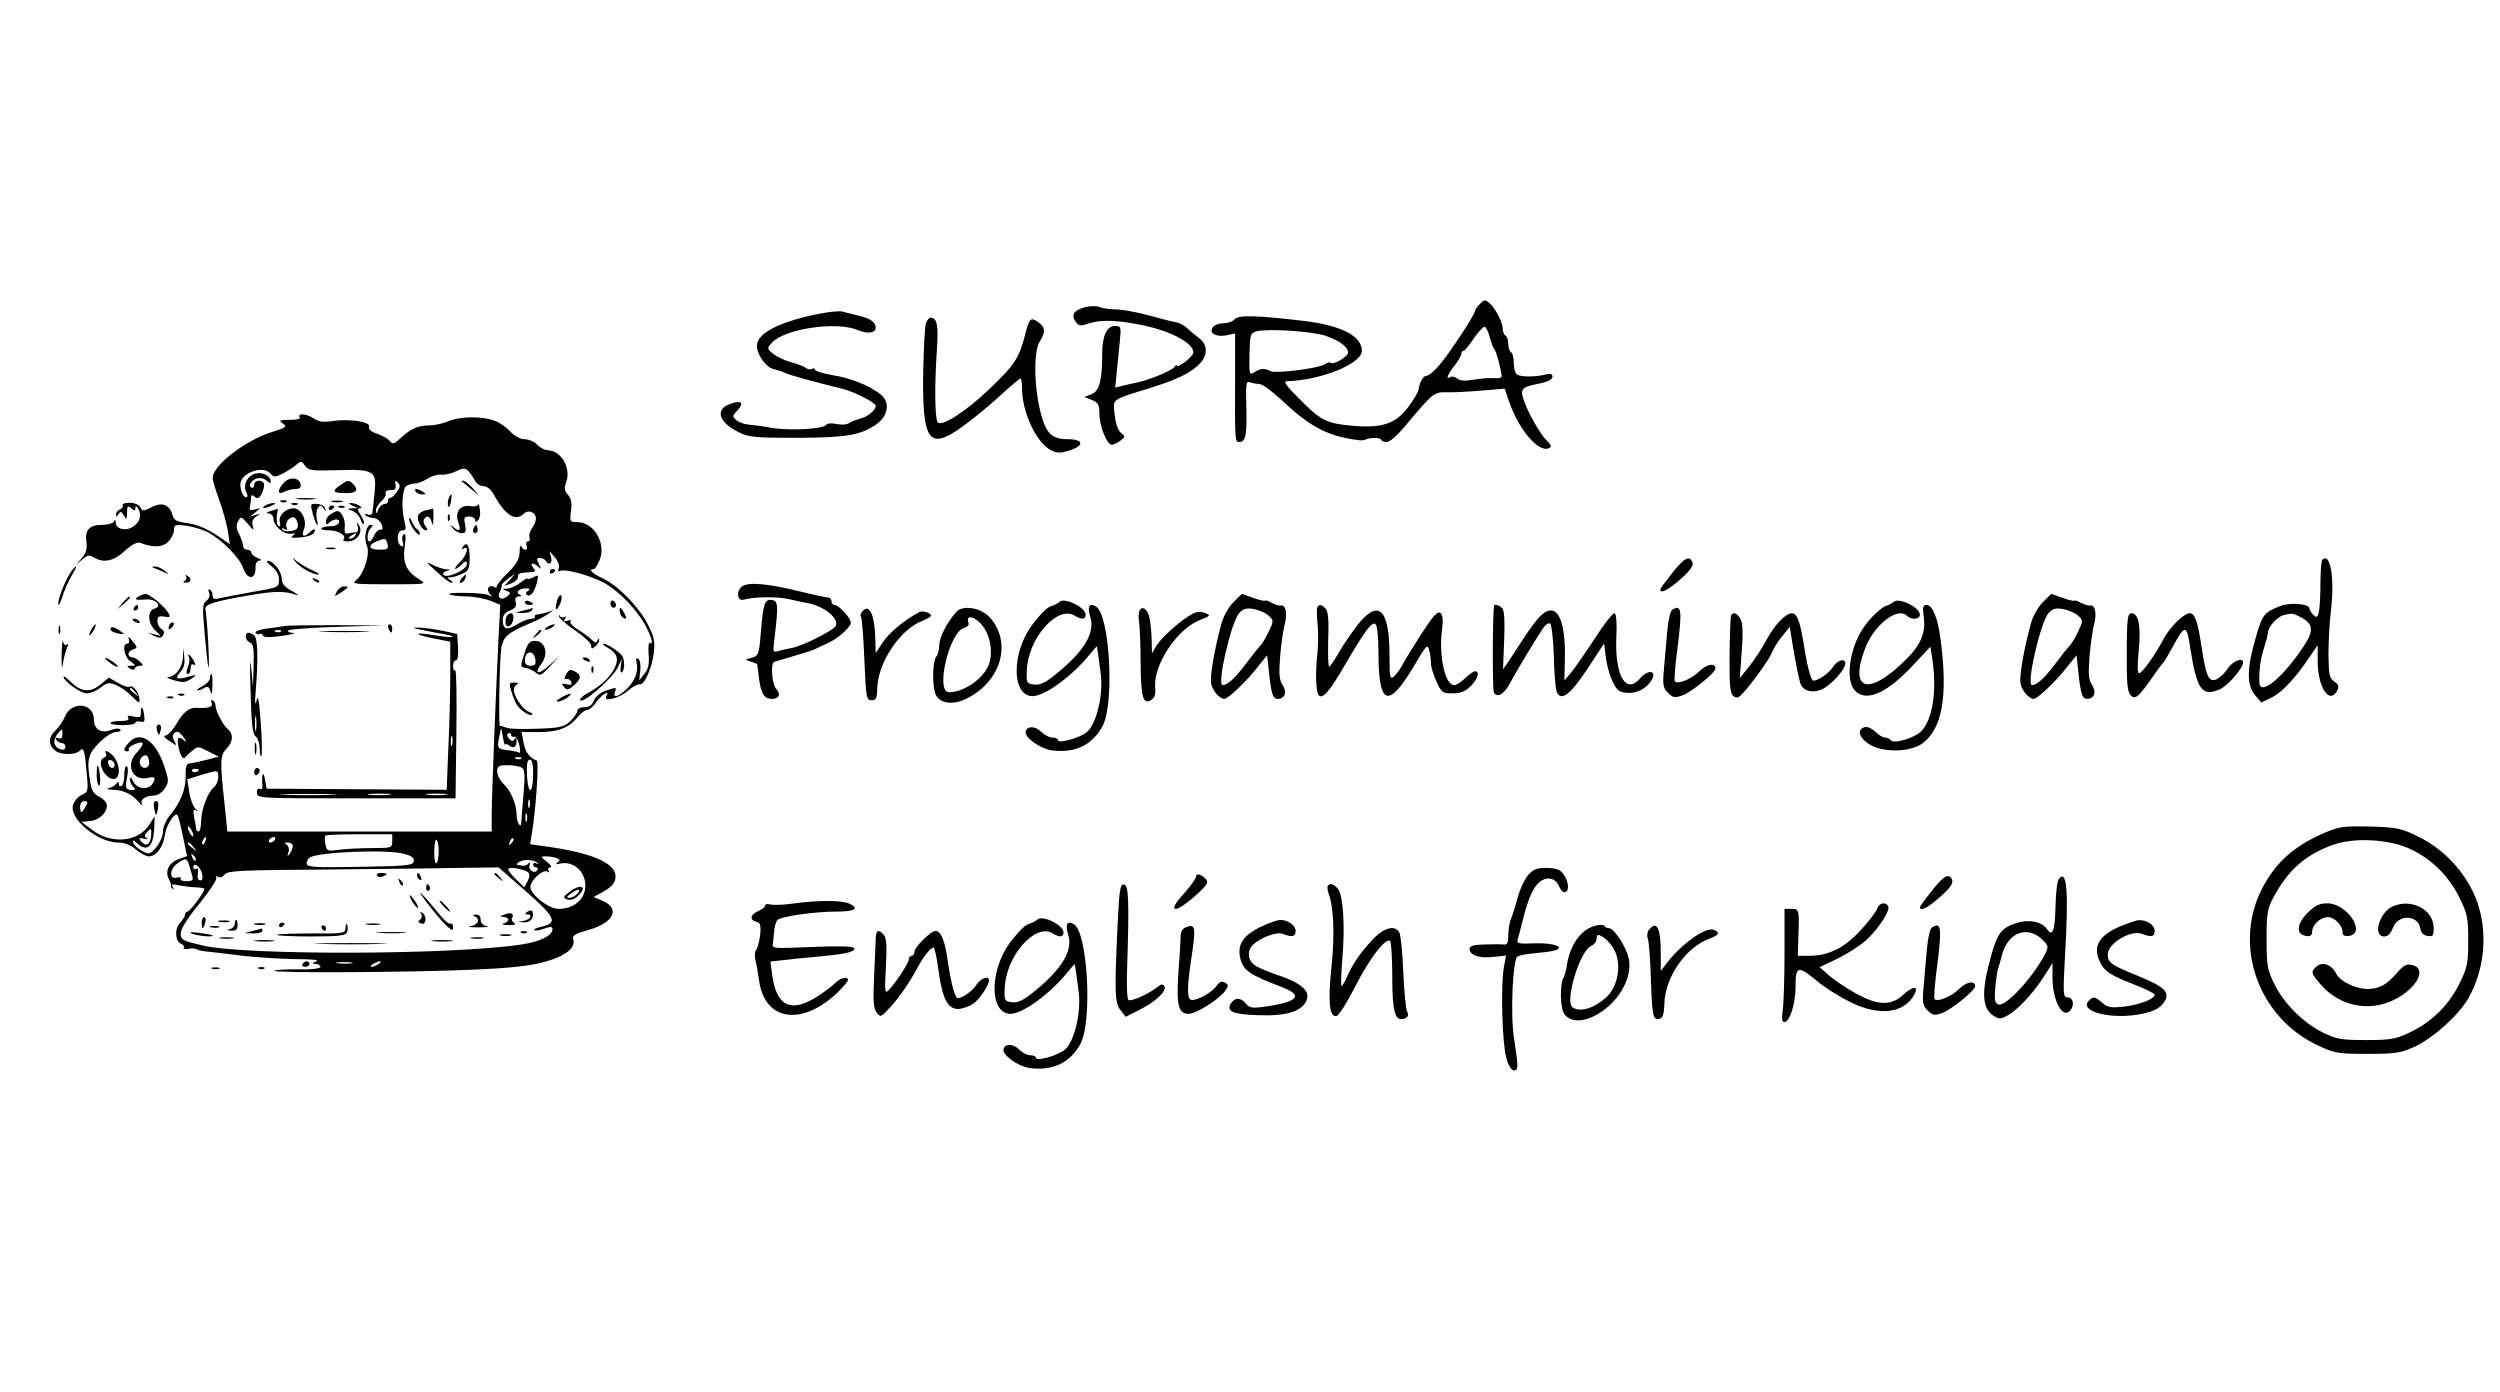 <?xml version="1.0" standalone="no"?>
<!DOCTYPE svg PUBLIC "-//W3C//DTD SVG 20010904//EN"
 "http://www.w3.org/TR/2001/REC-SVG-20010904/DTD/svg10.dtd">
<svg version="1.0" xmlns="http://www.w3.org/2000/svg"
 width="905pt" height="504pt" viewBox="0 0 905 504"
 preserveAspectRatio="xMidYMid meet">

<g transform="translate(0,504) scale(0.1,-0.1)"
fill="#000000" stroke="none">
<path d="M5358 3940 c-10 -9 -18 -20 -18 -24 0 -14 -94 -157 -129 -197 -18
-22 -39 -39 -46 -39 -13 0 -26 -23 -30 -51 -1 -8 -17 -36 -36 -61 -47 -63 -96
-79 -206 -69 -94 9 -113 19 -195 103 -41 40 -53 58 -40 58 122 3 272 63 272
110 0 54 -76 93 -216 109 -171 20 -231 21 -245 5 -6 -8 -24 -14 -39 -14 -15 0
-33 -6 -39 -14 -17 -21 9 -37 48 -30 l32 7 0 -169 c-1 -221 0 -224 15 -224 23
0 28 23 26 123 -3 88 -1 99 13 93 9 -3 25 -6 34 -6 10 0 44 -25 77 -55 107
-101 168 -133 279 -148 11 -2 24 -1 29 2 16 8 56 7 56 -1 0 -4 9 -8 20 -8 12
0 40 25 71 63 95 113 100 118 144 117 22 -1 79 2 126 6 l86 7 15 -44 c35 -103
106 -187 144 -172 12 5 11 11 -10 32 -32 34 -86 139 -86 168 0 18 8 23 55 33
36 7 55 16 55 26 0 10 -7 13 -26 8 -36 -9 -87 -9 -102 0 -7 4 -12 22 -12 41 0
19 -4 37 -10 40 -5 3 -10 17 -10 30 0 13 -4 27 -10 30 -5 3 -10 14 -10 24 0
24 -26 74 -47 93 -16 14 -20 14 -35 -2z m35 -121 c5 -19 12 -38 17 -44 7 -9
18 -49 26 -93 2 -9 -7 -12 -24 -11 -15 2 -48 -1 -75 -5 -33 -6 -52 -5 -62 4
-8 6 -19 9 -25 5 -17 -11 -11 7 15 41 14 18 25 37 25 43 0 6 3 11 8 11 4 0 21
20 37 45 17 24 34 43 40 42 5 -2 13 -19 18 -38z m-593 5 c49 -17 80 -40 80
-60 0 -15 -54 -47 -63 -37 -4 3 -12 1 -19 -5 -17 -14 -176 -35 -197 -26 -26
12 -35 11 -58 -2 -21 -13 -21 -13 -20 63 2 73 3 77 27 84 41 10 201 0 250 -17z"/>
<path d="M3928 3928 c-41 -11 -52 -28 -34 -53 11 -15 18 -16 47 -6 44 14 97
13 189 -5 106 -21 190 -65 190 -100 0 -14 -60 -61 -60 -47 0 4 -4 2 -9 -6 -8
-12 -89 -46 -136 -56 -11 -2 -33 -7 -49 -11 l-29 -7 6 59 c3 32 8 83 11 112 5
49 4 52 -18 52 -29 0 -46 -36 -46 -99 0 -99 -10 -137 -39 -148 l-26 -10 28
-11 c23 -10 27 -17 27 -51 0 -44 27 -111 45 -111 6 0 20 7 31 15 18 14 18 16
2 28 -11 9 -19 33 -23 66 -6 59 -15 52 127 96 103 32 155 58 186 94 26 31 22
67 -11 90 -11 8 -28 22 -37 31 -10 10 -28 20 -41 23 -13 2 -60 14 -103 26 -44
12 -97 21 -118 21 -22 0 -47 4 -56 8 -9 5 -34 5 -54 0z"/>
<path d="M2970 3905 c-146 -28 -230 -71 -230 -117 0 -32 33 -78 60 -84 14 -3
34 -10 45 -15 17 -8 98 -30 210 -58 41 -11 115 -49 115 -60 0 -16 -30 -41 -58
-47 -15 -4 -32 -11 -39 -16 -7 -5 -26 -7 -44 -3 -18 4 -34 3 -38 -3 -10 -15
-130 -22 -196 -11 -33 6 -72 11 -86 12 -14 1 -34 8 -43 16 -16 13 -15 16 4 36
26 28 13 38 -29 22 -54 -20 -38 -67 34 -102 35 -18 61 -20 210 -20 180 1 228
9 286 48 44 30 53 81 17 109 -40 32 -109 60 -175 70 -34 6 -63 15 -63 20 0 5
-5 6 -10 3 -6 -4 -16 -2 -23 3 -7 6 -31 15 -54 21 -22 6 -52 20 -64 30 -23 19
-23 20 -5 40 46 51 234 79 312 46 37 -15 64 -11 64 10 0 19 -21 33 -65 43 -22
5 -47 12 -55 14 -8 3 -44 0 -80 -7z"/>
<path d="M3352 3870 c-4 -10 -8 -88 -10 -172 -4 -252 19 -289 134 -208 33 23
94 72 136 110 42 39 79 70 82 70 3 0 6 -17 6 -38 0 -84 51 -193 103 -221 22
-12 34 -12 67 -2 56 17 54 41 -4 41 -48 0 -71 15 -87 58 -34 89 -42 255 -15
296 22 34 20 52 -6 70 -27 19 -32 15 -48 -49 -21 -81 -37 -106 -125 -190 -88
-85 -179 -143 -191 -123 -10 16 -11 134 -3 253 7 96 2 125 -23 125 -5 0 -12
-9 -16 -20z"/>
<path d="M1085 3530 c4 -6 -11 -10 -36 -10 -38 0 -41 -2 -25 -13 16 -11 12
-15 -37 -30 -100 -31 -217 -122 -217 -167 0 -10 11 -46 24 -81 13 -36 27 -86
31 -112 l7 -47 -51 35 c-34 22 -70 37 -102 41 -41 6 -50 11 -55 31 -10 36 -38
47 -75 27 -29 -15 -33 -15 -41 0 -5 9 -22 16 -39 16 -17 0 -28 -4 -25 -9 3 -5
-1 -11 -9 -15 -8 -3 -15 -11 -15 -18 0 -10 2 -10 9 1 7 11 11 10 20 -5 9 -17
10 -16 11 10 0 24 2 27 15 16 12 -10 15 -10 15 1 1 9 4 8 11 -4 13 -23 5 -49
-22 -65 -25 -16 -59 -7 -60 16 0 11 -3 12 -6 5 -2 -7 -22 -13 -43 -13 -46 0
-64 -19 -57 -62 3 -24 -1 -40 -17 -58 l-21 -25 23 20 c19 16 26 17 42 7 35
-21 71 -14 112 24 27 24 45 33 56 29 46 -18 80 -17 101 4 11 11 21 31 21 42 0
20 4 21 45 16 25 -4 59 -14 76 -23 51 -26 117 -93 129 -130 15 -43 45 -44 45
-1 -1 18 5 27 15 28 9 0 6 4 -7 9 -13 5 -23 14 -23 20 0 5 -7 10 -15 10 -8 0
-15 6 -15 14 0 7 -6 26 -14 42 -11 20 -12 33 -4 47 10 19 11 18 35 -9 21 -25
23 -26 18 -7 -4 14 0 25 12 33 17 11 16 11 -2 6 l-20 -6 20 16 c20 16 20 16
-2 10 -17 -5 -21 -3 -18 11 2 10 4 24 4 32 1 10 4 11 14 2 11 -8 16 -5 26 15
6 14 9 30 6 35 -10 15 -35 10 -35 -7 0 -8 -5 -12 -10 -9 -8 5 -7 11 1 21 14
17 41 18 57 2 8 -8 12 -8 12 -1 0 20 -29 35 -55 29 -30 -8 -47 -43 -33 -68 5
-11 5 -18 -1 -18 -10 0 -21 24 -21 46 0 42 83 72 110 39 11 -13 16 -13 44 1
17 9 39 23 49 32 16 14 19 14 31 -4 13 -17 26 -19 115 -16 136 4 145 -2 137
-81 -3 -34 -7 -67 -8 -74 -1 -6 -8 -9 -17 -5 -9 3 -13 1 -8 -3 4 -5 17 -9 29
-10 12 -1 25 -11 29 -23 6 -15 5 -21 -4 -19 -6 1 -16 -8 -22 -20 -5 -13 -13
-23 -17 -23 -12 0 -9 35 4 48 9 9 9 12 0 12 -17 0 -26 -48 -14 -75 13 -28 -10
-103 -39 -125 -17 -14 -5 -15 120 -15 134 0 137 0 110 17 -48 29 -62 60 -54
119 5 34 4 49 -3 45 -6 -3 -8 -16 -4 -28 3 -14 2 -19 -6 -14 -19 11 -15 56 4
56 14 0 15 6 8 33 -12 49 -8 118 7 128 8 5 22 9 32 9 10 0 30 8 44 17 15 10
37 16 50 15 13 -2 37 4 54 12 34 17 40 14 70 -36 5 -10 19 -18 30 -18 12 0 27
-12 37 -31 41 -75 79 -98 109 -68 16 16 43 4 43 -18 0 -10 -7 -26 -15 -36 -7
-11 -11 -25 -8 -33 3 -8 0 -14 -6 -14 -6 0 -8 -7 -5 -15 4 -8 2 -15 -4 -15 -6
0 -13 6 -15 13 -3 6 -6 -3 -6 -22 -1 -25 -11 -43 -43 -75 -23 -22 -41 -45 -40
-49 1 -5 -2 -6 -8 -2 -18 11 -32 -5 -18 -23 11 -13 11 -14 -2 -7 -8 5 -47 9
-87 9 -40 1 -65 -2 -55 -6 9 -4 39 -7 65 -7 26 -1 63 -8 83 -16 l35 -14 -6
-113 c-10 -204 -25 -581 -25 -645 l0 -63 -478 0 -479 0 -11 108 c-16 147 -15
169 8 192 24 24 26 53 5 70 -17 14 -45 67 -45 86 0 7 -4 16 -10 19 -6 3 -7 -1
-4 -9 6 -15 -11 -21 -56 -18 -25 1 -48 -17 -71 -58 -12 -21 -29 -40 -38 -42
-11 -2 -7 -8 13 -21 27 -18 27 -18 17 1 -8 15 -7 23 2 30 9 7 17 3 31 -16 11
-15 13 -21 6 -15 -21 19 -29 16 -26 -9 4 -33 18 -61 25 -51 3 4 15 16 27 25
19 17 22 17 58 -2 l38 -19 -42 -11 c-23 -6 -51 -12 -61 -13 -14 -1 -18 -10
-17 -48 0 -49 -19 -95 -58 -142 -13 -16 -24 -41 -24 -57 0 -16 -11 -41 -24
-57 -24 -27 -26 -27 -52 -13 -15 8 -30 22 -32 30 -4 11 1 10 17 -5 33 -29 55
-10 59 51 l2 49 -20 -31 c-41 -63 -137 -71 -207 -18 l-38 29 33 3 c35 4 67 39
57 64 -4 9 -16 20 -29 26 -16 7 -25 22 -29 49 -14 82 -9 103 32 144 21 22 48
39 60 39 12 0 20 4 17 9 -4 5 -18 5 -35 -2 -35 -13 -61 3 -61 38 0 61 -81 69
-105 11 -7 -17 -23 -40 -34 -50 -25 -23 -27 -49 -5 -70 18 -19 75 -21 92 -4
15 15 19 3 26 -83 6 -63 5 -66 -19 -77 -13 -6 -27 -23 -31 -37 -13 -50 90
-135 165 -135 21 0 44 -9 63 -25 16 -14 37 -25 47 -25 27 0 52 34 58 79 5 34
36 83 46 70 2 -2 11 -36 19 -76 l15 -72 -28 -10 c-37 -13 -53 -44 -38 -73 7
-13 10 -24 8 -25 -2 -1 0 -5 5 -10 5 -5 6 -2 1 6 -6 10 -1 12 23 6 17 -3 44
-7 61 -7 17 -1 31 -3 31 -6 0 -12 -53 -82 -61 -82 -5 0 -9 -5 -9 -10 0 -6 -8
-20 -19 -31 -20 -22 -17 -67 5 -76 8 -3 12 -9 9 -14 -3 -4 4 -6 16 -4 12 3 26
2 32 -2 5 -3 24 -7 41 -8 17 -2 74 -8 126 -15 52 -6 138 -11 190 -12 61 0 88
-3 75 -8 -17 -7 -17 -9 -2 -9 9 -1 17 -6 17 -11 0 -6 -32 -10 -81 -9 -44 1
-83 -2 -86 -5 -9 -9 505 -6 722 4 137 6 209 14 260 29 73 21 110 50 100 81 -4
13 6 20 53 33 94 26 120 79 51 107 l-30 13 38 21 c26 15 39 29 41 48 6 49 -72
87 -231 111 l-78 11 5 31 c15 82 28 269 19 272 -26 9 -42 31 -48 66 l-7 37 63
0 c70 0 110 16 141 55 11 14 26 25 33 25 8 0 23 13 35 30 19 27 50 45 35 20
-14 -23 47 -8 77 19 18 15 38 26 44 24 16 -5 44 58 51 115 4 40 1 58 -22 102
-32 63 -108 141 -164 167 -37 17 -53 33 -32 33 5 0 14 14 21 31 26 61 -19 139
-81 139 -26 0 -27 2 -22 40 4 29 1 45 -11 59 -13 14 -14 24 -7 44 20 51 -17
116 -65 117 -11 0 -29 9 -39 20 -10 11 -30 20 -45 20 -16 0 -36 11 -51 26 -13
15 -38 33 -56 40 -43 18 -125 18 -170 -1 -19 -8 -51 -15 -70 -15 -40 0 -67
-12 -104 -47 -23 -21 -28 -22 -38 -9 -7 8 -28 20 -46 26 -22 7 -32 16 -29 25
7 18 -69 30 -131 21 -33 -5 -51 -3 -67 8 -25 18 -63 22 -53 6z m351 -272 c-9
-12 -20 -22 -24 -20 -4 1 -7 -4 -7 -10 0 -7 -6 -13 -14 -13 -8 0 -17 -9 -22
-20 -5 -15 -8 -16 -8 -4 -1 9 8 24 19 34 12 10 19 24 16 30 -2 6 5 11 18 11
16 -1 20 4 18 19 -3 15 -1 17 8 8 10 -9 9 -17 -4 -35z m-33 -188 c4 -17 0 -20
-29 -20 -39 0 -45 16 -11 30 32 13 34 12 40 -10z m620 -87 c-4 -10 -2 -14 4
-10 16 10 118 -18 165 -46 54 -31 119 -101 147 -156 21 -41 27 -66 14 -58 -5
3 -7 -16 -5 -42 3 -35 -1 -53 -15 -70 l-19 -24 4 36 c2 19 -1 38 -7 42 -8 5
-10 -1 -6 -18 4 -15 0 -37 -9 -55 -22 -43 -84 -85 -70 -47 7 18 6 18 -35 4
-19 -7 -36 -22 -41 -35 -7 -17 -17 -24 -35 -24 -14 0 -25 -6 -25 -13 0 -8 -12
-24 -26 -38 -23 -21 -36 -24 -120 -27 -52 -2 -102 -1 -112 4 -9 4 -19 7 -22 6
-6 -1 -2 241 5 284 7 38 24 54 95 84 30 12 64 29 75 38 l20 14 -20 -7 c-11 -4
-28 -8 -37 -9 -9 0 -14 -4 -12 -8 3 -4 -3 -8 -13 -8 -10 0 -33 -9 -51 -20 -38
-23 -52 -19 -52 16 0 17 8 27 26 34 19 8 25 16 21 30 -4 14 0 20 11 21 11 0
12 2 4 6 -18 7 -4 23 21 23 16 0 18 -3 8 -9 -8 -5 -9 -11 -3 -15 13 -8 27 12
36 47 6 26 5 27 -14 17 -11 -6 -20 -8 -20 -5 0 4 -12 -3 -26 -14 -15 -12 -36
-21 -48 -22 -19 0 -19 -1 -3 -8 17 -6 17 -8 3 -20 -21 -17 -39 -5 -26 18 5 10
8 20 6 22 -2 2 8 13 22 23 l27 20 -19 -23 -20 -22 25 9 c13 5 24 16 24 23 0
14 4 15 46 18 18 1 19 3 9 16 -15 18 1 20 19 3 11 -11 11 -9 2 10 -10 18 -9
22 3 22 8 0 18 -4 21 -10 12 -19 26 -10 20 13 l-6 22 20 -23 c11 -13 17 -30
14 -39z m-1797 -602 c0 -12 -5 -17 -15 -13 -9 3 -12 1 -7 -6 4 -7 13 -12 20
-12 7 0 13 -6 13 -14 0 -19 -35 -8 -40 13 -2 9 3 24 11 34 18 21 18 21 18 -2z
m1603 -37 c0 5 7 3 14 -3 16 -12 27 -5 27 18 0 11 -3 12 -8 5 -5 -9 -10 -8
-19 2 -8 8 -9 15 -3 19 6 3 10 1 10 -4 0 -6 5 -10 12 -8 6 1 14 -13 18 -30 4
-18 4 -30 -1 -28 -4 3 -21 7 -39 9 -40 5 -41 7 -33 47 l7 34 7 -35 c3 -19 7
-31 8 -26z m58 -50 c-3 -3 -12 -4 -19 -1 -8 3 -5 6 6 6 11 1 17 -2 13 -5z m43
-51 c0 -75 -17 -87 -22 -15 -2 45 0 62 10 62 8 0 12 -16 12 -47z m-41 18 c11
-7 12 -26 6 -97 -4 -49 -8 -94 -8 -101 -1 -26 -17 0 -17 28 0 39 -22 89 -49
113 -11 11 -21 30 -21 43 0 20 5 23 38 23 20 0 43 -4 51 -9z m-1169 -7 c0 -8
-19 -13 -24 -6 -3 5 1 9 9 9 8 0 15 -2 15 -3z m70 -28 c0 -13 -7 -29 -16 -36
-22 -19 -45 -79 -46 -122 0 -21 -4 -38 -9 -38 -5 0 -9 4 -9 9 0 5 -3 23 -7 41
-5 27 -3 32 8 26 8 -4 7 -1 -3 6 -9 8 -19 35 -23 60 l-7 47 48 15 c65 19 64
20 64 -8z m1127 -108 c-3 -7 -5 -2 -5 12 0 14 2 19 5 13 2 -7 2 -19 0 -25z
m-1607 2 c-6 -11 -13 -20 -15 -20 -3 0 -5 9 -5 20 0 11 7 20 15 20 13 0 14 -4
5 -20z m1597 -52 c-3 -7 -5 -2 -5 12 0 14 2 19 5 13 2 -7 2 -19 0 -25z m-1207
-53 c0 -5 -5 -3 -10 5 -5 8 -10 20 -10 25 0 6 5 3 10 -5 5 -8 10 -19 10 -25z
m-153 -2 c-3 -31 -19 -40 -36 -19 -10 12 -8 14 11 10 13 -2 17 -1 10 2 -10 5
-10 9 -1 20 16 19 18 18 16 -13z m873 -18 c0 -24 -2 -25 -74 -25 -40 0 -93 -3
-118 -6 -43 -6 -45 -5 -50 20 -3 14 -3 28 0 31 3 3 59 5 124 5 l118 0 0 -25z
m-677 0 c-3 -9 -8 -14 -10 -11 -3 3 -2 9 2 15 9 16 15 13 8 -4z m252 5 c-3 -5
-11 -10 -16 -10 -6 0 -7 5 -4 10 3 6 11 10 16 10 6 0 7 -4 4 -10z m593 -48
c-3 -54 -17 -47 -16 8 1 31 5 46 10 38 4 -7 7 -28 6 -46z m263 35 c-10 -9 -11
-8 -5 6 3 10 9 15 12 12 3 -3 0 -11 -7 -18z m-1150 -14 c13 -16 12 -17 -3 -4
-10 7 -18 15 -18 17 0 8 8 3 21 -13z m359 5 c0 -7 -5 -20 -11 -28 -9 -12 -10
-12 -5 4 4 11 1 23 -6 28 -10 6 -8 8 5 8 9 0 17 -6 17 -12z m403 -29 c28 -7
37 -15 35 -27 -3 -15 -25 -17 -196 -20 -165 -3 -192 -1 -192 12 0 8 5 18 12
22 32 20 282 30 341 13z m-755 -24 c-3 -3 -9 2 -12 12 -6 14 -5 15 5 6 7 -7
10 -15 7 -18z m1307 9 c13 -6 14 -9 3 -16 -9 -7 -6 -8 11 -4 46 10 90 -29 90
-79 0 -50 -40 -85 -98 -85 -35 0 -101 52 -101 79 0 24 45 65 61 56 8 -5 10 -4
5 3 -4 7 -1 12 6 12 7 0 2 9 -12 20 -24 19 -24 20 -3 20 12 0 29 -3 38 -6z
m-1331 -24 c3 -11 9 -29 12 -40 4 -16 1 -20 -21 -20 -14 0 -24 4 -21 9 4 5 -3
7 -14 4 -28 -8 -27 31 2 51 29 21 35 20 42 -4z m1263 5 c4 -4 2 -5 -4 -1 -7 4
-13 2 -13 -3 0 -6 5 -11 11 -11 5 0 8 -4 4 -10 -9 -15 -34 0 -28 18 3 10 1 13
-4 7 -7 -10 -16 -11 -40 -6 -5 1 -1 6 7 11 17 11 55 8 67 -5z m-1216 -36 c4
-18 2 -26 -6 -26 -8 0 -11 9 -9 24 3 15 1 22 -6 18 -5 -3 -10 -1 -10 5 0 21
24 4 31 -21z m1165 -59 c116 -101 126 -121 63 -135 -17 -4 -28 -9 -25 -12 3
-3 19 -1 35 5 25 9 31 8 31 -2 0 -23 -45 -45 -112 -55 -245 -38 -998 -40
-1153 -4 -73 17 -80 20 -81 43 0 17 23 54 68 109 37 46 65 88 61 94 -4 6 -1 7
6 3 7 -5 17 -1 24 8 11 14 54 16 342 18 182 2 402 4 490 6 l160 2 91 -80z m17
61 c5 -5 4 -18 -3 -31 l-12 -22 -29 28 c-16 15 -29 32 -29 37 0 11 60 1 73
-12z m-640 -328 c-13 -2 -35 -2 -50 0 -16 2 -5 4 22 4 28 0 40 -2 28 -4z m97
-3 c-8 -5 -19 -10 -25 -10 -5 0 -3 5 5 10 8 5 20 10 25 10 6 0 3 -5 -5 -10z"/>
<path d="M1990 2969 c0 -5 5 -7 10 -4 6 3 10 8 10 11 0 2 -4 4 -10 4 -5 0 -10
-5 -10 -11z"/>
<path d="M2016 2864 c-9 -35 -2 -40 12 -9 6 13 7 27 3 30 -5 2 -12 -7 -15 -21z"/>
<path d="M1900 2860 c0 -6 7 -10 15 -10 8 0 15 2 15 4 0 2 -7 6 -15 10 -8 3
-15 1 -15 -4z"/>
<path d="M2210 2856 c0 -9 5 -16 10 -16 6 0 10 4 10 9 0 6 -4 13 -10 16 -5 3
-10 -1 -10 -9z"/>
<path d="M1895 2830 l-30 -8 27 -1 c15 0 30 4 33 9 3 6 5 9 3 9 -2 -1 -16 -5
-33 -9z"/>
<path d="M2244 2823 c2 -9 8 -19 15 -21 10 -3 10 0 2 17 -14 25 -20 27 -17 4z"/>
<path d="M1837 2813 c-4 -3 -7 -15 -7 -25 0 -26 24 -17 28 10 3 21 -8 29 -21
15z"/>
<path d="M2024 2808 c1 -7 28 -30 59 -51 31 -21 57 -45 57 -54 0 -13 3 -13 15
-3 8 7 15 18 14 24 0 6 -3 5 -6 -2 -4 -10 -9 -10 -22 3 -9 9 -31 25 -49 36
-18 11 -30 24 -27 29 4 6 -1 7 -11 3 -13 -5 -15 -3 -9 7 5 8 4 11 -3 6 -5 -3
-13 -1 -15 4 -3 6 -4 5 -3 -2z"/>
<path d="M1980 2770 c-8 -5 -10 -10 -5 -10 6 0 17 5 25 10 8 5 11 10 5 10 -5
0 -17 -5 -25 -10z"/>
<path d="M1939 2743 c-13 -16 -12 -17 4 -4 16 13 21 21 13 21 -2 0 -10 -8 -17
-17z"/>
<path d="M1898 2673 c-15 -47 -15 -48 6 -51 11 -2 28 -10 37 -18 13 -12 20 -9
50 24 l34 37 -36 -33 c-40 -37 -58 -33 -28 7 26 35 12 81 -24 81 -20 0 -27 -8
-39 -47z m40 -21 c3 -17 -2 -22 -17 -22 -14 0 -21 6 -21 18 0 38 33 41 38 4z"/>
<path d="M2195 2698 c35 -19 45 -38 34 -67 -14 -35 -46 -68 -91 -94 -21 -11
-38 -24 -38 -29 0 -26 116 74 137 117 l14 30 -4 -27 c-2 -15 0 -25 4 -22 11 6
11 45 1 60 -10 15 -55 44 -67 44 -5 0 -1 -6 10 -12z"/>
<path d="M2110 2656 c0 -2 7 -7 16 -10 8 -3 12 -2 9 4 -6 10 -25 14 -25 6z"/>
<path d="M2141 2614 c0 -11 3 -14 6 -6 3 7 2 16 -1 19 -3 4 -6 -2 -5 -13z"/>
<path d="M2050 2600 c-8 -15 -8 -20 1 -18 6 2 14 -3 17 -11 3 -10 -1 -12 -17
-8 -18 4 -20 3 -10 -9 9 -12 15 -12 28 -2 36 29 39 43 11 58 -15 8 -21 6 -30
-10z"/>
<path d="M1850 2541 c4 -15 13 -38 19 -49 12 -22 49 -47 58 -39 2 3 -4 8 -14
11 -20 7 -53 55 -53 79 0 9 6 18 13 20 6 3 2 6 -10 6 -19 1 -21 -2 -13 -28z"/>
<path d="M2030 2514 c-14 -8 -18 -14 -10 -14 8 1 24 7 34 15 24 19 10 18 -24
-1z"/>
<path d="M2060 1810 c-22 -17 -23 -19 -7 -26 11 -4 25 0 37 11 40 36 13 49
-30 15z m30 -5 c-7 -8 -20 -15 -28 -15 -13 0 -12 3 4 15 25 19 40 19 24 0z"/>
<path d="M1365 1870 c3 -5 12 -7 20 -3 21 7 19 13 -6 13 -11 0 -18 -4 -14 -10z"/>
<path d="M1510 1871 c0 -6 4 -13 10 -16 6 -3 7 1 4 9 -7 18 -14 21 -14 7z"/>
<path d="M1790 1876 c0 -2 8 -10 18 -17 15 -13 16 -12 3 4 -13 16 -21 21 -21
13z"/>
<path d="M1446 1847 c3 -10 9 -15 12 -12 3 3 0 11 -7 18 -10 9 -11 8 -5 -6z"/>
<path d="M1543 1825 c0 -8 4 -12 9 -9 5 3 6 10 3 15 -9 13 -12 11 -12 -6z"/>
<path d="M1544 1774 c26 -34 58 -72 71 -84 22 -20 25 -21 25 -6 0 9 -4 15 -9
12 -5 -3 -24 13 -42 36 -60 74 -93 105 -45 42z"/>
<path d="M1490 1781 c5 -11 15 -23 21 -27 6 -3 3 5 -6 20 -20 30 -30 35 -15 7z"/>
<path d="M1605 1760 c10 -11 20 -20 23 -20 3 0 -3 9 -13 20 -10 11 -20 20 -23
20 -3 0 3 -9 13 -20z"/>
<path d="M1910 1740 c-10 -6 -11 -10 -2 -10 21 0 13 -18 -10 -23 l-23 -4 23
-2 c22 -1 37 18 30 38 -2 7 -8 7 -18 1z"/>
<path d="M1525 1730 c4 -7 2 -15 -5 -20 -8 -5 -7 -9 4 -13 19 -8 23 28 4 39
-7 5 -8 3 -3 -6z"/>
<path d="M1825 1729 c-17 -6 -17 -8 -2 -8 9 -1 17 -5 17 -10 0 -5 -8 -12 -17
-14 -10 -3 -2 -5 17 -6 24 0 30 2 21 8 -7 5 -11 13 -7 19 9 15 -6 21 -29 11z"/>
<path d="M1718 1723 c22 -9 13 -32 -15 -36 -16 -2 -3 -4 27 -4 30 0 45 2 33 4
-15 3 -23 12 -23 24 0 12 -7 19 -17 18 -11 0 -13 -3 -5 -6z"/>
<path d="M730 1700 c0 -11 2 -20 4 -20 2 0 6 9 9 20 3 11 1 20 -4 20 -5 0 -9
-9 -9 -20z"/>
<path d="M793 1703 c9 -2 25 -2 35 0 9 3 1 5 -18 5 -19 0 -27 -2 -17 -5z"/>
<path d="M850 1696 c0 -8 -8 -17 -17 -19 -14 -4 -12 -5 5 -6 16 -1 22 5 22 19
0 11 -2 20 -5 20 -3 0 -5 -6 -5 -14z"/>
<path d="M923 1693 c9 -2 25 -2 35 0 9 3 1 5 -18 5 -19 0 -27 -2 -17 -5z"/>
<path d="M1010 1689 c0 -5 5 -7 10 -4 6 3 10 8 10 11 0 2 -4 4 -10 4 -5 0 -10
-5 -10 -11z"/>
<path d="M1251 1683 c-1 -22 -3 -23 -122 -22 -67 0 -124 -2 -127 -5 -3 -3 52
-6 122 -6 102 0 128 3 132 15 3 8 4 20 1 27 -3 7 -6 3 -6 -9z"/>
<path d="M1328 1693 c12 -2 32 -2 45 0 12 2 2 4 -23 4 -25 0 -35 -2 -22 -4z"/>
<path d="M763 1683 c9 -2 23 -2 30 0 6 3 -1 5 -18 5 -16 0 -22 -2 -12 -5z"/>
<path d="M1165 1680 c3 -5 8 -10 11 -10 2 0 4 5 4 10 0 6 -5 10 -11 10 -5 0
-7 -4 -4 -10z"/>
<path d="M915 1670 l-30 -8 33 -1 c17 0 32 4 32 9 0 6 -1 9 -2 9 -2 -1 -16 -5
-33 -9z"/>
<path d="M695 1660 c19 -8 83 -14 74 -6 -2 2 -24 6 -49 9 -30 4 -38 3 -25 -3z"/>
<path d="M1373 1663 c26 -2 67 -2 90 0 23 2 2 3 -48 3 -49 0 -68 -1 -42 -3z"/>
<path d="M1888 1663 c7 -3 16 -2 19 1 4 3 -2 6 -13 5 -11 0 -14 -3 -6 -6z"/>
<path d="M1813 1653 c9 -2 25 -2 35 0 9 3 1 5 -18 5 -19 0 -27 -2 -17 -5z"/>
<path d="M798 1643 c12 -2 32 -2 45 0 12 2 2 4 -23 4 -25 0 -35 -2 -22 -4z"/>
<path d="M1708 1643 c12 -2 30 -2 40 0 9 3 -1 5 -23 4 -22 0 -30 -2 -17 -4z"/>
<path d="M928 1633 c18 -2 45 -2 60 0 15 2 0 4 -33 4 -33 0 -45 -2 -27 -4z"/>
<path d="M1568 1633 c17 -2 47 -2 65 0 17 2 3 4 -33 4 -36 0 -50 -2 -32 -4z"/>
<path d="M1163 1623 c59 -2 155 -2 215 0 59 1 10 3 -108 3 -118 0 -167 -2
-107 -3z"/>
<path d="M1027 3292 c-24 -26 -23 -46 2 -32 11 5 29 10 41 10 15 0 20 5 18 18
-5 24 -41 27 -61 4z"/>
<path d="M1232 3284 c-32 -22 -27 -29 18 -29 41 -1 50 11 28 33 -15 15 -19 15
-46 -4z"/>
<path d="M1671 3298 c2 -2 18 -14 34 -28 l30 -25 -24 28 c-14 15 -29 27 -34
27 -6 0 -8 -1 -6 -2z"/>
<path d="M1505 3260 c3 -5 14 -10 23 -10 15 0 15 2 2 10 -20 13 -33 13 -25 0z"/>
<path d="M1624 3235 c-3 -8 -4 -20 -2 -27 3 -7 7 -1 10 15 6 29 1 36 -8 12z"/>
<path d="M1078 3233 c18 -2 45 -2 60 0 15 2 0 4 -33 4 -33 0 -45 -2 -27 -4z"/>
<path d="M1018 3223 c7 -3 16 -2 19 1 4 3 -2 6 -13 5 -11 0 -14 -3 -6 -6z"/>
<path d="M1203 3223 c9 -2 25 -2 35 0 9 3 1 5 -18 5 -19 0 -27 -2 -17 -5z"/>
<path d="M960 3210 c-18 -12 -2 -12 25 0 13 6 15 9 5 9 -8 0 -22 -4 -30 -9z"/>
<path d="M1058 3213 c7 -3 16 -2 19 1 4 3 -2 6 -13 5 -11 0 -14 -3 -6 -6z"/>
<path d="M1132 3181 c11 -41 24 -59 15 -21 -3 14 -2 32 3 40 9 13 11 13 21 0
9 -13 10 -13 6 0 -2 8 -15 15 -29 16 -25 1 -25 0 -16 -35z"/>
<path d="M1275 3210 l20 -9 -20 -1 c-19 -1 -19 -2 2 -10 12 -5 24 -18 28 -30
4 -12 9 -19 12 -16 3 3 -2 17 -11 31 -12 18 -13 25 -4 25 9 0 8 3 -2 10 -8 5
-22 9 -30 9 -10 0 -8 -3 5 -9z"/>
<path d="M1731 3214 c0 -6 -14 -9 -30 -6 -37 5 -56 -24 -41 -62 10 -28 2 -33
-20 -13 -12 10 -12 9 -1 -5 7 -10 22 -18 32 -18 15 0 17 5 13 30 -6 26 -4 30
15 30 11 0 21 -5 21 -12 0 -9 3 -9 11 -1 6 6 9 23 6 39 -2 16 -5 24 -6 18z"/>
<path d="M1190 3199 c0 -5 5 -7 10 -4 6 3 10 8 10 11 0 2 -4 4 -10 4 -5 0 -10
-5 -10 -11z"/>
<path d="M1228 3203 c7 -3 16 -2 19 1 4 3 -2 6 -13 5 -11 0 -14 -3 -6 -6z"/>
<path d="M980 3190 c-17 -5 -19 -8 -7 -9 9 -1 17 -9 17 -19 0 -26 38 -58 64
-54 16 2 18 1 6 -7 -10 -7 -4 -9 22 -7 39 3 58 12 58 27 0 6 -7 3 -16 -5 -24
-24 -35 -19 -23 10 11 32 -11 74 -39 74 -29 -1 -55 -27 -49 -50 3 -12 1 -18
-5 -14 -5 4 -8 19 -6 35 3 16 4 29 4 28 -1 -1 -12 -5 -26 -9z m98 -47 c2 -15
-4 -22 -23 -25 -14 -3 -28 -1 -32 5 -4 6 -1 7 7 2 10 -6 12 -4 7 7 -6 17 12
40 28 35 5 -2 11 -13 13 -24z"/>
<path d="M1542 3193 c-13 -3 -26 -11 -28 -18 -7 -17 13 -55 28 -55 7 0 6 5 -2
15 -6 8 -9 19 -5 25 10 17 23 11 28 -12 3 -14 5 -9 6 15 0 20 0 36 -1 36 -2
-1 -13 -4 -26 -6z"/>
<path d="M1198 3179 c-10 -5 -18 -17 -18 -26 0 -13 3 -14 12 -5 16 16 41 15
35 0 -2 -7 -15 -13 -30 -13 -14 0 -29 -3 -33 -7 -4 -5 9 -8 28 -8 34 0 65 -20
51 -33 -3 -4 5 -7 18 -7 31 0 54 34 39 58 -10 15 -10 14 -5 -4 3 -13 1 -21 -7
-21 -7 0 -20 -2 -28 -4 -11 -3 -14 3 -12 24 3 26 -12 57 -27 57 -3 0 -14 -5
-23 -11z m87 -79 c-3 -5 -12 -10 -18 -10 -7 0 -6 4 3 10 19 12 23 12 15 0z"/>
<path d="M1621 3164 c0 -11 3 -14 6 -6 3 7 2 16 -1 19 -3 4 -6 -2 -5 -13z"/>
<path d="M1481 3160 c0 -8 8 -26 19 -40 11 -14 20 -20 20 -13 0 6 -5 15 -11
18 -6 4 -14 17 -19 29 -5 12 -9 15 -9 6z"/>
<path d="M1716 3131 c-4 -7 -5 -15 -2 -18 9 -9 19 4 14 18 -4 11 -6 11 -12 0z"/>
<path d="M1674 3058 c-4 -7 -3 -8 4 -4 22 14 12 -25 -13 -49 -27 -28 -22 -34
7 -8 15 14 18 14 18 1 0 -21 -74 -55 -85 -38 -3 5 3 11 12 13 15 4 15 5 -2 6
-11 1 -33 8 -50 17 -25 12 -22 8 15 -25 24 -23 49 -41 55 -41 5 0 3 5 -5 10
-13 9 -13 10 1 10 8 0 27 6 42 13 24 10 27 18 27 60 0 45 -11 60 -26 35z"/>
<path d="M1183 3053 c9 -2 23 -2 30 0 6 3 -1 5 -18 5 -16 0 -22 -2 -12 -5z"/>
<path d="M1069 3007 c16 -21 63 -47 83 -47 7 1 -3 8 -22 16 -19 8 -43 23 -55
32 -19 16 -19 16 -6 -1z"/>
<path d="M6053 2965 c-24 -30 -43 -56 -43 -59 0 -17 31 -1 74 38 34 30 47 48
43 60 -11 27 -30 17 -74 -39z"/>
<path d="M8407 3014 c-4 -4 -7 -44 -7 -88 0 -45 -3 -91 -6 -103 -5 -19 -8 -20
-20 -8 -8 7 -14 18 -14 23 0 16 -68 22 -103 9 -61 -23 -68 -32 -92 -118 -32
-110 -32 -169 -2 -205 l23 -27 37 18 c37 17 89 73 140 150 l27 40 0 -59 c0
-93 42 -158 70 -107 8 16 6 23 -10 34 -18 12 -20 25 -21 98 0 46 4 118 9 159
14 117 -2 212 -31 184z m-77 -209 c45 -23 47 -49 7 -108 -74 -111 -155 -177
-158 -129 -2 42 4 90 17 127 7 22 14 47 14 55 1 21 33 57 56 63 31 8 34 8 64
-8z"/>
<path d="M984 2989 c17 -13 26 -30 26 -48 0 -27 -2 -28 -97 -44 -54 -10 -108
-20 -120 -23 -17 -5 -23 -2 -23 9 0 9 -4 19 -10 22 -6 4 -7 -1 -3 -11 4 -10 0
-22 -10 -29 -14 -10 -15 -25 -6 -121 13 -146 19 -163 13 -34 -3 58 -8 113 -10
122 -6 20 25 30 164 54 89 15 123 15 167 0 11 -4 3 2 -17 14 -28 15 -38 27
-38 45 0 26 -31 65 -51 65 -7 0 0 -9 15 -21z"/>
<path d="M262 2977 c-19 -22 -52 -101 -51 -122 0 -11 6 -1 14 22 7 24 22 58
34 78 21 36 22 45 3 22z"/>
<path d="M560 2983 c8 -3 24 -10 35 -15 20 -9 20 -9 1 6 -11 9 -27 16 -35 15
-14 0 -14 -1 -1 -6z"/>
<path d="M674 2952 c3 -5 0 -13 -6 -15 -8 -3 -6 -6 5 -6 19 -1 23 14 5 25 -6
4 -8 3 -4 -4z"/>
<path d="M1670 2945 c-7 -9 -8 -15 -2 -15 5 0 12 7 16 15 3 8 4 15 2 15 -2 0
-9 -7 -16 -15z"/>
<path d="M1137 2939 c7 -7 15 -10 18 -7 3 3 -2 9 -12 12 -14 6 -15 5 -6 -5z"/>
<path d="M2686 2917 c-21 -15 -18 -54 5 -48 41 11 123 12 166 2 26 -6 58 -13
70 -15 56 -11 110 -54 99 -81 -6 -16 -124 -75 -161 -81 -11 -2 -31 -6 -44 -10
-24 -7 -24 -6 -17 47 14 119 13 134 -10 137 -26 4 -31 -13 -40 -119 -6 -79 -8
-84 -39 -92 -19 -5 -19 -5 3 -12 12 -4 22 -8 23 -9 0 0 3 -21 6 -46 7 -61 19
-80 48 -80 25 0 33 18 15 36 -15 15 -22 94 -7 98 94 28 135 40 147 46 8 4 29
14 45 21 37 16 85 59 85 75 0 17 -44 64 -59 64 -6 0 -11 6 -11 13 0 8 -6 14
-12 14 -7 0 -51 9 -98 21 -122 30 -191 36 -214 19z"/>
<path d="M1219 2898 c-10 -19 -9 -19 15 -3 30 20 31 22 10 22 -8 0 -20 -9 -25
-19z"/>
<path d="M500 2880 c-16 -11 -9 -13 31 -10 34 2 58 -25 29 -33 -27 -7 -26 -51
1 -78 l21 -21 -24 6 -23 6 23 -12 c19 -9 25 -9 32 2 6 10 4 17 -5 23 -8 4 -15
17 -15 29 0 16 5 19 25 16 20 -4 23 -2 15 12 -12 23 -68 70 -83 70 -7 0 -19
-5 -27 -10z"/>
<path d="M4463 2858 c-17 -18 -36 -53 -42 -78 -25 -92 -41 -186 -37 -213 4
-26 30 -56 48 -57 13 0 80 63 118 112 l37 46 7 -64 c8 -76 14 -94 31 -94 26 0
35 25 19 49 -13 19 -15 38 -10 104 4 45 11 98 17 118 10 40 3 71 -15 67 -6 -1
-21 3 -33 10 -13 7 -23 10 -23 8 0 -3 -19 1 -41 9 -23 8 -42 15 -43 15 -1 0
-16 -15 -33 -32z m130 -47 c18 -17 18 -19 0 -57 -10 -21 -23 -43 -29 -49 -5
-5 -30 -36 -54 -68 -38 -51 -66 -77 -84 -77 -22 0 31 229 60 261 15 16 26 19
54 14 19 -4 43 -14 53 -24z"/>
<path d="M7393 2858 c-17 -18 -36 -53 -42 -78 -25 -92 -41 -186 -37 -213 4
-26 30 -56 48 -57 13 0 80 63 118 112 l37 46 7 -64 c8 -76 14 -94 31 -94 26 0
35 25 19 49 -13 19 -15 38 -10 104 4 45 11 98 17 118 10 40 3 71 -15 67 -6 -1
-21 3 -33 10 -13 7 -23 10 -23 8 0 -3 -19 1 -41 9 -23 8 -42 15 -43 15 -1 0
-16 -15 -33 -32z m130 -47 c18 -17 18 -19 0 -57 -10 -21 -23 -43 -29 -49 -5
-5 -30 -36 -54 -68 -38 -51 -66 -77 -84 -77 -22 0 31 229 60 261 15 16 26 19
54 14 19 -4 43 -14 53 -24z"/>
<path d="M444 2858 l-19 -23 23 19 c21 18 27 26 19 26 -2 0 -12 -10 -23 -22z"/>
<path d="M3835 2861 c-6 -5 -16 -11 -24 -13 -18 -4 -39 -24 -73 -68 -77 -101
-77 -260 0 -260 45 0 148 76 210 155 12 15 22 26 23 24 2 -9 7 -47 14 -102 9
-70 -15 -174 -48 -205 -23 -22 -107 -46 -107 -31 0 5 -9 9 -20 9 -11 0 -29 9
-41 21 -21 21 -50 22 -56 2 -7 -20 49 -62 93 -69 85 -12 149 19 186 89 43 84
25 400 -24 431 -25 15 -33 1 -21 -38 18 -58 -24 -126 -129 -210 -34 -27 -54
-37 -75 -34 -26 3 -28 6 -26 49 3 117 111 240 174 200 25 -15 39 -14 39 4 0
26 -77 64 -95 46z"/>
<path d="M6855 2861 c-6 -5 -16 -11 -24 -13 -19 -4 -64 -47 -87 -83 -49 -73
-64 -187 -30 -224 41 -45 118 -11 217 97 l57 61 7 -45 c17 -113 2 -214 -38
-259 -23 -26 -103 -50 -113 -34 -3 5 -12 9 -20 9 -8 0 -23 9 -35 21 -11 11
-28 19 -37 17 -29 -6 -25 -35 10 -59 47 -34 149 -34 196 -1 73 53 94 170 67
377 -10 78 -29 125 -51 125 -13 0 -15 -8 -10 -43 8 -55 -10 -101 -63 -153
-135 -135 -208 -117 -150 37 31 85 118 154 152 120 16 -16 47 -14 47 4 0 26
-77 64 -95 46z"/>
<path d="M485 2840 c-3 -5 -1 -10 4 -10 6 0 11 5 11 10 0 6 -2 10 -4 10 -3 0
-8 -4 -11 -10z"/>
<path d="M4768 2839 c-2 -6 -1 -34 2 -62 3 -29 2 -79 -2 -113 -7 -62 -4 -131
6 -141 14 -15 40 15 94 109 76 130 102 164 113 146 5 -7 9 -52 9 -99 0 -197
36 -208 134 -41 38 65 44 71 49 50 4 -13 7 -34 7 -48 0 -14 9 -44 20 -67 18
-40 22 -43 58 -43 29 0 46 7 66 26 26 27 34 54 16 54 -6 0 -22 -11 -36 -25
-14 -14 -32 -25 -40 -25 -33 0 -56 106 -44 200 5 35 3 54 -6 61 -10 8 -26 -10
-68 -75 -30 -47 -62 -98 -70 -114 -8 -16 -22 -34 -30 -41 -14 -12 -16 -4 -16
78 0 167 -40 205 -116 108 -22 -29 -53 -73 -67 -99 -15 -26 -31 -49 -35 -52
-4 -2 -5 41 -4 95 3 68 0 104 -8 114 -15 18 -27 19 -32 4z"/>
<path d="M5409 2848 c-6 -15 -7 -306 -1 -316 13 -19 36 -5 56 31 21 40 95 163
120 200 11 17 23 24 28 19 5 -5 11 -58 13 -118 1 -60 6 -117 10 -127 15 -38
48 -14 111 81 l61 93 6 -50 c3 -27 14 -66 24 -87 15 -32 24 -40 51 -42 37 -4
75 17 92 48 18 34 -15 37 -43 4 -51 -59 -91 9 -86 146 3 50 0 87 -6 90 -5 3
-38 -38 -71 -90 -34 -52 -73 -108 -86 -124 l-25 -29 2 84 c2 104 -17 169 -50
169 -25 0 -48 -23 -99 -100 -19 -30 -45 -68 -55 -84 l-20 -29 4 103 c3 67 1
108 -6 117 -10 11 -27 18 -30 11z"/>
<path d="M3122 2827 c-7 -8 -9 -17 -5 -20 3 -4 9 -73 12 -155 6 -138 7 -147
26 -147 17 0 20 7 21 47 3 91 84 211 162 240 17 7 32 15 32 19 0 11 -31 20
-43 13 -55 -30 -110 -76 -131 -109 l-26 -39 -1 39 c-1 96 -21 143 -47 112z"/>
<path d="M3460 2823 c-35 -41 -60 -92 -60 -120 0 -16 -5 -34 -10 -39 -15 -15
-16 -114 -2 -140 16 -31 62 -37 109 -14 126 61 168 202 87 294 -33 37 -101 48
-124 19z m103 -57 c26 -40 32 -100 13 -140 -23 -48 -92 -93 -141 -92 -50 2 2
219 55 233 12 3 19 11 16 18 -13 36 31 21 57 -19z"/>
<path d="M4124 2827 c-3 -8 -3 -27 0 -43 2 -16 5 -81 5 -144 1 -125 9 -152 38
-134 13 8 17 21 15 43 -9 81 77 212 160 246 41 16 42 18 20 26 -15 6 -31 5
-45 -3 -40 -21 -110 -83 -129 -113 l-18 -30 -1 50 c-1 28 -4 63 -8 79 -7 32
-28 46 -37 23z"/>
<path d="M6053 2832 c-6 -4 -14 -36 -17 -72 -3 -36 -9 -97 -12 -136 -6 -64 -4
-74 14 -92 18 -18 25 -19 53 -9 33 12 119 82 119 97 0 22 -32 16 -58 -10 -29
-28 -77 -48 -89 -37 -3 3 1 59 10 124 17 137 14 157 -20 135z"/>
<path d="M6267 2813 c-3 -5 -5 -69 -6 -144 -1 -105 2 -139 13 -148 11 -9 18
-8 30 4 32 32 103 131 110 152 4 12 20 38 36 58 l29 36 6 -38 c7 -48 25 -143
31 -163 8 -30 41 -41 78 -26 33 14 86 72 86 94 0 21 -29 13 -46 -14 -9 -14
-29 -31 -45 -39 -27 -14 -28 -14 -38 18 -6 17 -15 64 -21 102 -13 84 -25 115
-43 115 -23 0 -63 -42 -92 -96 -15 -29 -43 -71 -62 -95 l-35 -44 7 96 c5 66 4
103 -4 118 -12 21 -26 27 -34 14z"/>
<path d="M7699 2713 c-1 -150 1 -176 15 -191 16 -16 29 -4 86 78 13 19 27 37
30 40 4 3 19 29 35 58 45 83 51 83 64 -5 23 -149 42 -176 105 -149 30 12 86
77 86 98 0 20 -37 5 -55 -21 -10 -17 -29 -34 -41 -40 -28 -12 -38 9 -54 115
-14 93 -24 124 -43 124 -22 0 -73 -51 -96 -95 -27 -52 -73 -117 -86 -122 -8
-2 -8 23 -3 81 9 90 0 136 -27 136 -12 0 -15 -18 -16 -107z"/>
<path d="M480 2796 c0 -2 7 -7 16 -10 8 -3 12 -2 9 4 -6 10 -25 14 -25 6z"/>
<path d="M617 2783 c-4 -3 -7 -11 -7 -17 0 -6 5 -5 12 2 6 6 9 14 7 17 -3 3
-9 2 -12 -2z"/>
<path d="M212 2760 c0 -14 2 -19 5 -12 2 6 2 18 0 25 -3 6 -5 1 -5 -13z"/>
<path d="M330 2760 c-6 -11 -8 -20 -6 -20 3 0 10 9 16 20 6 11 8 20 6 20 -3 0
-10 -9 -16 -20z"/>
<path d="M1030 2774 c-14 -3 -44 -7 -68 -10 -23 -3 -40 -10 -37 -15 4 -5 10
-7 15 -4 4 3 10 0 12 -5 2 -8 24 -8 68 -2 36 5 54 10 41 11 -13 0 -21 4 -17 9
4 4 85 10 179 13 l172 5 -170 1 c-93 0 -181 -1 -195 -3z m-13 -20 c-3 -3 -12
-4 -19 -1 -8 3 -5 6 6 6 11 1 17 -2 13 -5z"/>
<path d="M1406 2765 c4 -8 8 -15 10 -15 2 0 4 7 4 15 0 8 -4 15 -10 15 -5 0
-7 -7 -4 -15z"/>
<path d="M400 2761 c0 -5 12 -11 27 -14 26 -5 26 -4 8 9 -22 16 -35 18 -35 5z"/>
<path d="M1525 2760 c22 -5 57 -11 79 -15 21 -3 36 -8 34 -10 -2 -3 -31 0 -63
5 -78 13 -83 5 -6 -11 l61 -12 0 -117 c0 -64 -3 -185 -7 -268 l-6 -151 -326 2
-326 2 -6 35 c-6 34 -13 15 -9 -24 1 -11 -3 -15 -9 -12 -7 4 -11 -1 -11 -13 0
-21 3 -21 360 -21 l359 0 3 234 c2 129 0 232 -4 229 -5 -2 -8 5 -8 16 0 12 5
21 11 21 6 0 9 19 7 48 l-3 47 -55 12 c-30 6 -68 11 -85 11 -25 0 -24 -1 10
-8z m112 -417 c-3 -10 -5 -4 -5 12 0 17 2 24 5 18 2 -7 2 -21 0 -30z m-434
-180 c-45 -2 -122 -2 -170 0 -48 1 -11 3 82 3 94 0 133 -2 88 -3z m204 0 c-20
-2 -52 -2 -70 0 -17 2 0 4 38 4 39 0 53 -2 32 -4z m206 0 c-18 -2 -48 -2 -65
0 -18 2 -4 4 32 4 36 0 50 -2 33 -4z"/>
<path d="M1173 2753 c43 -2 110 -2 150 0 40 1 5 3 -78 3 -82 0 -115 -2 -72 -3z"/>
<path d="M890 2735 c0 -9 7 -18 15 -21 12 -5 15 -23 13 -83 l-2 -76 -7 70 c-4
41 -5 5 -2 -85 3 -120 7 -158 19 -166 7 -6 14 -26 14 -44 0 -18 3 -31 6 -27 3
3 3 57 -2 119 -6 84 -10 105 -15 83 -6 -21 -7 -13 -4 25 11 130 8 202 -6 211
-20 13 -29 11 -29 -6z m37 -337 c-2 -13 -4 -3 -4 22 0 25 2 35 4 23 2 -13 2
-33 0 -45z"/>
<path d="M466 2728 c3 -10 1 -18 -5 -18 -20 0 -12 -48 11 -64 21 -15 21 -16 3
-16 -17 0 -17 -2 -5 -10 10 -6 16 -6 18 0 2 6 10 10 19 10 13 0 13 2 -1 15 -8
8 -19 15 -25 15 -20 0 -22 20 -2 28 20 7 20 7 0 32 -11 15 -17 18 -13 8z"/>
<path d="M223 2670 c0 -53 1 -58 6 -25 4 22 11 46 15 54 6 9 5 12 -2 7 -6 -3
-12 2 -14 11 -2 10 -4 -11 -5 -47z"/>
<path d="M662 2659 c-2 -36 -26 -68 -53 -70 -16 -1 28 -16 52 -18 8 -1 24 6
35 14 17 13 16 14 -15 5 -42 -12 -50 -6 -27 19 12 13 16 30 13 53 l-4 33 -1
-36z"/>
<path d="M684 2661 c4 -5 2 -21 -4 -35 -6 -17 -6 -26 0 -26 6 0 10 9 10 21 0
12 4 17 11 13 8 -4 8 0 0 15 -7 11 -14 21 -17 21 -3 0 -3 -4 0 -9z"/>
<path d="M380 2657 c0 -3 12 -12 26 -22 15 -9 23 -12 20 -6 -7 11 -46 35 -46
28z"/>
<path d="M230 2590 c0 -16 62 -60 84 -60 13 0 35 9 50 21 24 18 30 20 56 9 17
-7 43 -25 58 -41 25 -25 28 -27 27 -10 -2 25 -24 53 -36 45 -6 -3 -24 3 -42
14 l-33 19 -28 -23 c-37 -32 -71 -30 -107 5 -16 16 -29 26 -29 21z m261 -57
c13 -16 12 -17 -3 -4 -10 7 -18 15 -18 17 0 8 8 3 21 -13z"/>
<path d="M760 2585 c0 -8 -12 -21 -27 -29 -16 -8 -23 -15 -18 -15 6 -1 17 4
25 9 11 7 17 4 22 -13 4 -16 6 -10 7 21 1 23 -1 42 -4 42 -3 0 -5 -7 -5 -15z"/>
<path d="M648 2523 c7 -3 16 -2 19 1 4 3 -2 6 -13 5 -11 0 -14 -3 -6 -6z"/>
<path d="M608 2513 c7 -3 16 -2 19 1 4 3 -2 6 -13 5 -11 0 -14 -3 -6 -6z"/>
<path d="M510 2460 c0 -17 -4 -19 -26 -14 -19 5 -25 4 -20 -5 5 -7 -4 -11 -28
-11 -20 0 -36 -3 -36 -8 0 -4 20 -7 45 -7 25 0 45 4 45 9 0 4 8 6 18 4 15 -4
17 0 14 23 -5 33 -12 38 -12 9z"/>
<path d="M568 2398 c2 -10 6 -18 7 -18 1 0 5 8 7 18 3 11 0 19 -7 19 -7 0 -10
-8 -7 -19z"/>
<path d="M467 2352 c-20 -21 -22 -32 -6 -32 5 0 8 4 5 8 -3 4 8 13 24 19 35
13 35 2 2 -35 -39 -44 -10 -101 44 -88 25 7 30 0 16 -21 -15 -24 -55 -20 -69
7 -7 15 -13 19 -13 10 0 -9 5 -21 12 -28 9 -9 9 -12 -3 -12 -24 0 -27 8 -19
46 4 19 4 37 -1 40 -5 3 -9 -11 -9 -30 0 -19 -4 -38 -10 -41 -5 -3 -10 0 -10
7 0 9 -2 10 -8 2 -4 -7 -16 -14 -27 -17 -13 -3 -8 -5 13 -6 39 -1 69 -15 95
-45 10 -12 15 -15 11 -7 -8 16 12 31 43 31 13 0 30 11 39 25 16 24 16 29 -2
83 -31 92 -87 129 -127 84z m73 -73 c0 -22 -25 -26 -33 -5 -6 16 12 38 25 30
4 -3 8 -14 8 -25z"/>
<path d="M922 2330 c0 -19 2 -27 5 -17 2 9 2 25 0 35 -3 9 -5 1 -5 -18z"/>
<path d="M384 2311 c3 -5 0 -11 -8 -14 -28 -11 2 -77 35 -77 24 0 26 46 3 78
-14 20 -42 33 -30 13z m31 -39 c0 -18 -20 -15 -23 4 -3 10 1 15 10 12 7 -3 13
-10 13 -16z"/>
<path d="M350 2236 c0 -19 3 -37 8 -40 4 -2 6 13 4 35 -5 48 -12 51 -12 5z"/>
<path d="M920 2244 c0 -8 5 -12 10 -9 6 3 10 10 10 16 0 5 -4 9 -10 9 -5 0
-10 -7 -10 -16z"/>
<path d="M558 2115 c2 -14 6 -25 7 -25 1 0 5 11 7 25 3 16 1 25 -7 25 -8 0
-10 -9 -7 -25z"/>
<path d="M8419 2027 c-116 -49 -185 -112 -234 -211 -100 -205 -8 -459 203
-559 63 -30 73 -32 182 -32 104 0 121 3 173 27 66 31 156 112 191 172 68 116
75 273 17 390 -42 85 -112 156 -198 198 -61 30 -77 33 -173 36 -92 2 -112 0
-161 -21z m303 -59 c79 -36 142 -98 181 -177 29 -59 32 -74 32 -156 0 -82 -3
-97 -32 -156 -39 -79 -102 -140 -181 -177 -50 -24 -70 -27 -157 -27 -89 0
-106 3 -156 27 -72 36 -141 105 -176 176 -25 51 -28 67 -28 162 0 92 3 111 24
150 53 99 114 154 214 191 76 28 202 22 279 -13z"/>
<path d="M8353 1735 c-40 -40 -42 -78 -5 -83 16 -3 22 2 22 16 0 24 30 52 57
52 24 0 53 -30 53 -54 0 -12 7 -16 23 -14 65 9 -6 118 -78 118 -29 0 -45 -8
-72 -35z"/>
<path d="M8664 1760 c-50 -20 -77 -110 -33 -110 13 0 23 10 31 30 17 51 92 50
100 -2 2 -15 11 -24 26 -26 19 -3 22 1 22 28 0 66 -77 108 -146 80z"/>
<path d="M8382 1538 c-17 -17 -15 -23 20 -63 67 -77 173 -99 263 -55 83 40
122 113 69 126 -22 6 -32 1 -58 -29 -37 -43 -64 -57 -106 -57 -42 0 -98 27
-112 54 -19 37 -53 47 -76 24z"/>
<path d="M5535 1876 c-13 -13 -31 -50 -40 -82 -9 -33 -20 -69 -26 -82 -5 -13
-9 -39 -9 -58 0 -28 -4 -35 -17 -33 -10 1 -42 1 -70 0 -39 -1 -53 -5 -53 -16
0 -23 35 -35 85 -29 l47 5 -8 -43 c-12 -66 -6 -278 9 -328 7 -27 19 -45 27
-45 17 0 17 10 1 115 -14 85 -5 286 12 297 6 4 25 8 42 10 16 2 45 5 63 7 81
9 45 34 -44 31 -56 -2 -64 -1 -60 14 3 9 10 36 16 61 20 79 34 114 54 138 26
30 63 29 78 -3 6 -14 15 -25 20 -25 18 0 19 30 3 57 -14 24 -24 29 -62 31 -35
1 -49 -3 -68 -22z"/>
<path d="M4330 1868 c0 -7 -18 -33 -40 -58 -39 -43 -48 -60 -32 -60 20 1 112
80 112 96 0 18 -40 39 -40 22z"/>
<path d="M6993 1815 c-24 -30 -43 -56 -43 -59 0 -17 31 -1 74 38 34 30 47 48
43 60 -11 27 -30 17 -74 -39z"/>
<path d="M7453 1858 c-6 -7 -11 -51 -12 -98 -2 -91 -11 -113 -32 -82 -19 26
-64 35 -108 21 -54 -17 -69 -36 -90 -108 -39 -135 -38 -199 4 -227 21 -14 27
-14 52 0 35 18 94 81 134 144 l29 46 0 -52 c0 -86 38 -155 66 -118 15 21 8 46
-14 46 -13 0 -14 17 -7 143 14 238 8 323 -22 285z m-57 -222 c19 -19 20 -24 8
-48 -44 -86 -144 -194 -170 -184 -13 5 -15 17 -11 59 2 28 7 59 9 67 3 8 10
33 16 56 23 81 94 105 148 50z"/>
<path d="M4046 1698 c-12 -252 -11 -290 12 -317 l17 -22 51 26 c58 29 99 68
89 85 -4 7 -11 8 -18 2 -37 -30 -106 -61 -113 -51 -4 7 -6 55 -4 108 8 251 6
306 -11 309 -14 2 -17 -17 -23 -140z"/>
<path d="M4807 1834 c-3 -3 -2 -17 3 -30 18 -47 22 -151 10 -263 -13 -128 -8
-184 18 -179 9 2 38 48 68 107 51 100 108 176 126 165 4 -3 8 -60 8 -128 0
-131 10 -166 45 -153 12 5 15 12 9 25 -5 9 -11 73 -14 142 -3 69 -9 133 -14
143 -14 30 -55 20 -95 -22 -47 -50 -72 -87 -94 -135 -9 -21 -19 -37 -21 -35
-2 2 -1 45 3 94 11 124 3 236 -16 258 -17 18 -26 21 -36 11z"/>
<path d="M2870 1769 c-36 -5 -73 -6 -82 -3 -10 3 -18 1 -18 -4 0 -5 -11 -14
-25 -20 -29 -13 -33 -32 -7 -39 14 -3 17 -12 14 -46 -3 -23 -9 -48 -14 -54 -6
-7 -7 -25 -3 -40 4 -16 9 -46 12 -67 18 -152 154 -174 286 -48 20 20 37 40 37
44 0 15 -29 8 -47 -11 -10 -10 -40 -33 -67 -50 -94 -59 -146 -33 -161 82 l-6
46 43 5 c24 3 72 8 108 11 112 10 148 17 153 29 5 12 -42 13 -233 5 -43 -2
-64 0 -63 8 1 6 3 27 5 47 1 20 7 41 13 46 15 13 135 30 212 30 68 0 86 11 47
29 -28 12 -107 13 -204 0z"/>
<path d="M6795 1750 c-4 -11 -31 -47 -61 -79 -59 -64 -115 -91 -187 -91 l-39
0 2 68 c4 99 3 102 -25 102 l-25 0 0 -159 c0 -87 -3 -179 -6 -205 -5 -32 -3
-46 5 -46 20 0 41 66 41 130 0 73 9 76 76 20 27 -23 79 -56 117 -75 107 -55
199 -45 237 25 17 32 -6 31 -39 0 -44 -42 -93 -41 -175 5 -34 19 -77 48 -95
64 l-34 30 65 31 c36 17 83 48 105 68 46 43 87 107 78 122 -10 17 -33 11 -40
-10z"/>
<path d="M3755 1711 c-6 -5 -16 -11 -24 -13 -18 -4 -39 -24 -73 -68 -77 -101
-77 -260 0 -260 45 0 148 76 210 155 12 15 22 26 23 24 2 -9 7 -47 14 -102 9
-70 -15 -174 -48 -205 -23 -22 -107 -46 -107 -31 0 5 -9 9 -20 9 -11 0 -29 9
-41 21 -21 21 -50 22 -56 2 -7 -20 49 -62 93 -69 85 -12 149 19 186 89 43 84
25 400 -24 431 -25 15 -33 1 -21 -38 18 -58 -24 -126 -129 -210 -34 -27 -54
-37 -75 -34 -26 3 -28 6 -26 49 3 117 111 240 174 200 25 -15 39 -14 39 4 0
26 -77 64 -95 46z"/>
<path d="M4562 1684 c-65 -32 -85 -66 -71 -118 11 -39 37 -57 144 -97 82 -31
69 -53 -41 -71 -62 -9 -69 -8 -84 9 -19 23 -39 23 -54 1 -18 -29 6 -40 98 -43
100 -4 157 13 175 52 16 34 -17 64 -100 92 -36 12 -75 28 -87 37 -26 18 -29
55 -4 76 29 26 85 46 107 37 33 -13 45 -10 45 11 0 21 -28 40 -57 40 -10 -1
-42 -12 -71 -26z"/>
<path d="M7669 1684 c-78 -35 -97 -79 -60 -139 14 -23 38 -38 104 -64 48 -18
87 -37 87 -42 0 -15 -54 -36 -111 -43 -47 -5 -60 -3 -79 14 -27 23 -32 24 -48
8 -40 -40 84 -71 193 -48 38 8 61 19 75 37 30 38 11 59 -90 100 -97 39 -110
48 -110 78 0 40 85 91 125 74 33 -13 45 -10 45 11 0 21 -28 40 -57 39 -10 0
-43 -12 -74 -25z"/>
<path d="M5780 1690 c-55 -11 -97 -69 -108 -145 -2 -16 -8 -37 -13 -46 -13
-25 -11 -111 4 -130 20 -27 60 -30 104 -9 84 40 142 132 130 206 -7 41 -53
114 -73 114 -7 0 -14 4 -16 8 -1 4 -14 5 -28 2z m57 -77 c36 -53 24 -142 -24
-185 -45 -39 -92 -53 -120 -35 -30 19 25 203 66 222 12 5 21 18 21 28 0 14 4
16 19 7 11 -5 28 -22 38 -37z"/>
<path d="M4290 1682 c-9 -4 -16 -16 -16 -27 0 -11 -3 -70 -8 -132 -8 -123 -1
-153 38 -153 26 0 110 53 131 83 13 19 13 22 -1 30 -11 6 -20 3 -30 -12 -17
-23 -65 -51 -89 -51 -19 0 -19 41 -1 160 16 106 13 118 -24 102z"/>
<path d="M5970 1675 c-7 -8 -9 -23 -5 -32 4 -10 9 -74 11 -143 5 -142 8 -153
31 -148 12 2 17 15 18 55 3 97 78 204 163 235 35 13 40 23 16 32 -30 12 -120
-53 -173 -124 l-19 -25 0 62 c0 93 -14 122 -42 88z"/>
<path d="M6993 1682 c-6 -4 -14 -36 -17 -72 -3 -36 -9 -97 -12 -136 -6 -64 -4
-74 14 -92 18 -18 25 -19 53 -9 33 12 119 82 119 97 0 22 -32 16 -58 -10 -29
-28 -77 -48 -89 -37 -3 3 1 59 10 124 17 137 14 157 -20 135z"/>
<path d="M3170 1638 c-1 -18 -3 -80 -6 -138 -4 -81 -2 -110 9 -125 14 -18 16
-18 47 16 34 36 72 91 103 149 21 39 46 70 57 70 3 0 12 -39 18 -87 14 -103
35 -140 77 -135 15 2 38 11 50 20 23 17 55 66 55 83 0 19 -30 8 -46 -17 -9
-14 -29 -31 -44 -39 -27 -14 -27 -13 -39 23 -6 20 -15 67 -20 103 -10 73 -25
109 -44 109 -18 0 -77 -59 -77 -76 0 -8 -4 -14 -10 -14 -5 0 -10 -6 -10 -12 0
-14 -48 -87 -73 -112 -14 -15 -15 -7 -10 84 4 72 2 104 -7 115 -20 24 -30 18
-30 -17z"/>
<path d="M1095 1550 c-3 -5 1 -10 9 -10 9 0 16 5 16 10 0 6 -4 10 -9 10 -6 0
-13 -4 -16 -10z"/>
<path d="M768 1533 c6 -2 18 -2 25 0 6 3 1 5 -13 5 -14 0 -19 -2 -12 -5z"/>
<path d="M938 1533 c7 -3 16 -2 19 1 4 3 -2 6 -13 5 -11 0 -14 -3 -6 -6z"/>
</g>
</svg>
